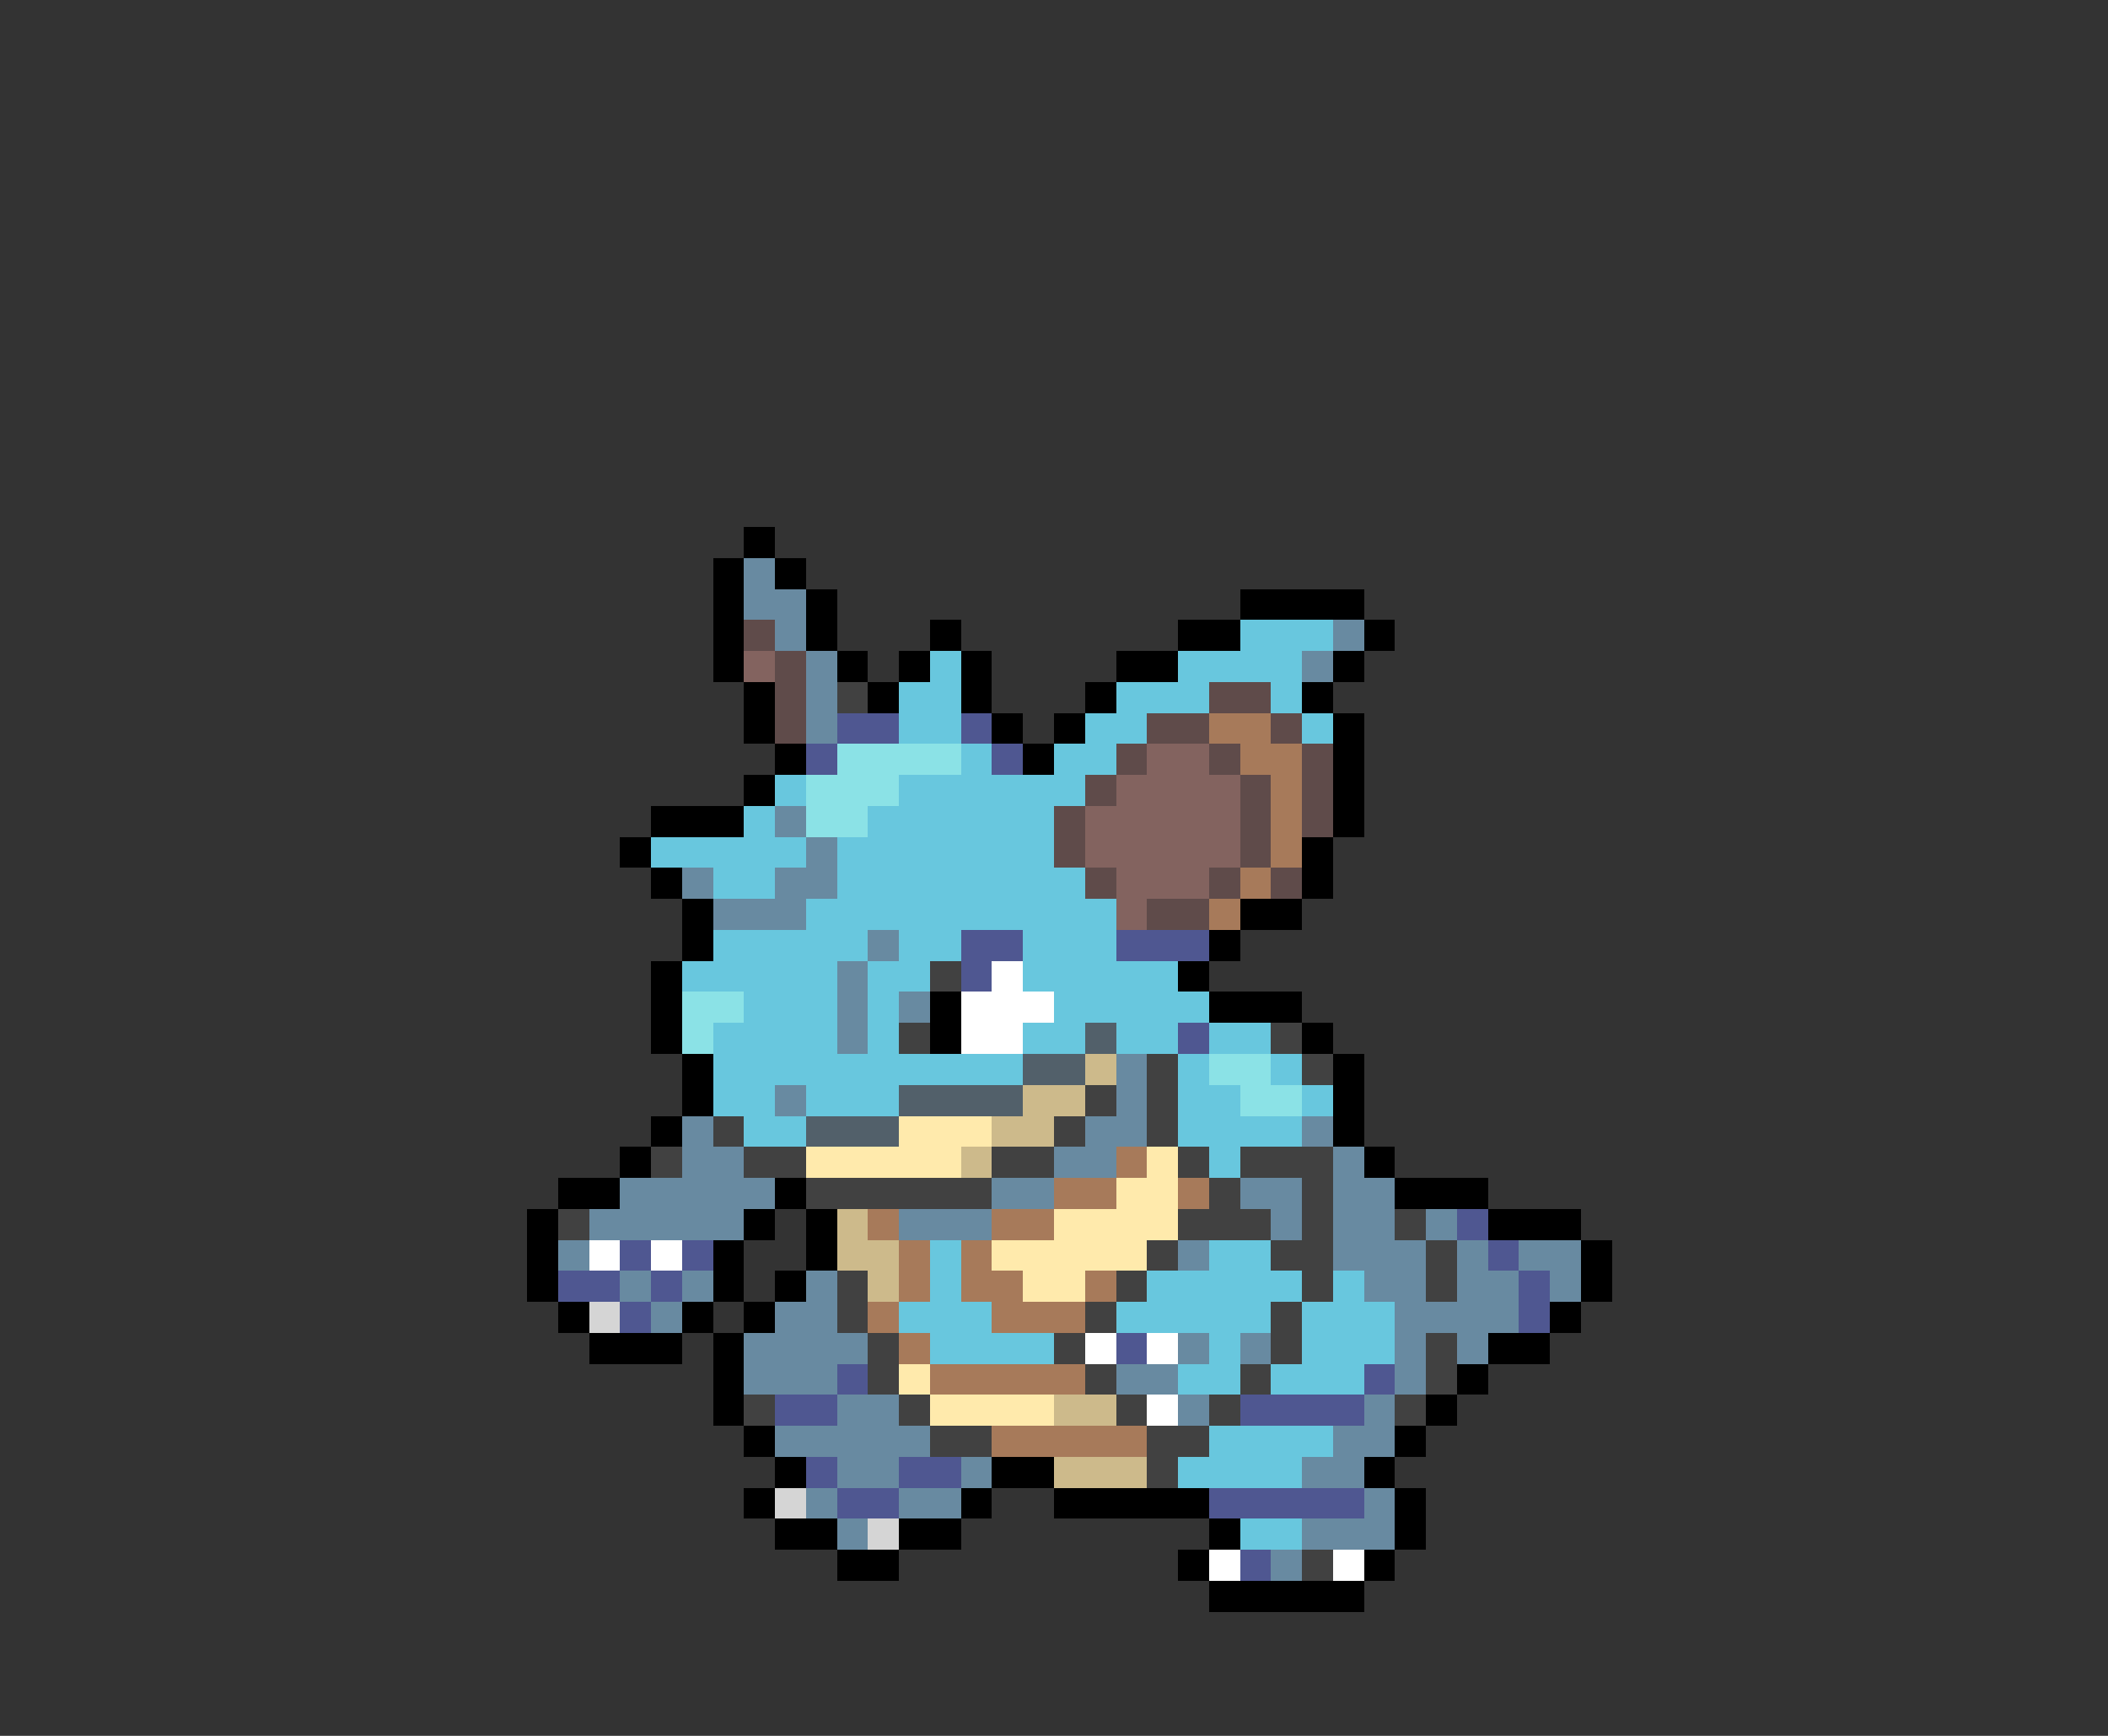 <svg xmlns="http://www.w3.org/2000/svg" viewBox="0 -0.5 68 56" shape-rendering="crispEdges">
<rect x="0" y="-0.5" width="68" height="56" fill="#333333" stroke="none"/>
<path stroke="#000000" d="M24 17h1M23 18h1M25 18h1M23 19h1M26 19h1M40 19h4M23 20h1M26 20h1M30 20h1M38 20h2M44 20h1M23 21h1M27 21h1M29 21h1M31 21h1M36 21h2M43 21h1M24 22h1M28 22h1M31 22h1M35 22h1M42 22h1M24 23h1M32 23h1M34 23h1M43 23h1M25 24h1M33 24h1M43 24h1M24 25h1M43 25h1M21 26h3M43 26h1M20 27h1M42 27h1M21 28h1M42 28h1M22 29h1M40 29h2M22 30h1M39 30h1M21 31h1M38 31h1M21 32h1M30 32h1M39 32h3M21 33h1M30 33h1M42 33h1M22 34h1M43 34h1M22 35h1M43 35h1M21 36h1M43 36h1M20 37h1M44 37h1M18 38h2M25 38h1M45 38h3M17 39h1M24 39h1M26 39h1M48 39h3M17 40h1M23 40h1M26 40h1M51 40h1M17 41h1M23 41h1M25 41h1M51 41h1M18 42h1M22 42h1M24 42h1M50 42h1M19 43h3M23 43h1M48 43h2M23 44h1M47 44h1M23 45h1M46 45h1M24 46h1M45 46h1M25 47h1M32 47h2M44 47h1M24 48h1M31 48h1M34 48h5M45 48h1M25 49h2M29 49h2M39 49h1M45 49h1M27 50h2M38 50h1M44 50h1M39 51h5" />
<path stroke="#688aa1" d="M24 18h1M24 19h2M25 20h1M43 20h1M26 21h1M42 21h1M26 22h1M26 23h1M25 26h1M26 27h1M22 28h1M25 28h2M23 29h3M28 30h1M27 31h1M27 32h1M29 32h1M27 33h1M36 34h1M25 35h1M36 35h1M22 36h1M35 36h2M42 36h1M22 37h2M34 37h2M43 37h1M20 38h5M32 38h2M40 38h2M43 38h2M19 39h5M29 39h3M41 39h1M43 39h2M46 39h1M18 40h1M38 40h1M43 40h3M47 40h1M49 40h2M20 41h1M22 41h1M26 41h1M44 41h2M47 41h2M50 41h1M21 42h1M25 42h2M45 42h4M24 43h4M38 43h1M40 43h1M45 43h1M47 43h1M24 44h3M36 44h2M45 44h1M27 45h2M38 45h1M44 45h1M25 46h5M43 46h2M27 47h2M31 47h1M42 47h2M26 48h1M29 48h2M44 48h1M27 49h1M42 49h3M41 50h1" />
<path stroke="#5f4b4a" d="M24 20h1M25 21h1M25 22h1M39 22h2M25 23h1M37 23h2M41 23h1M36 24h1M39 24h1M42 24h1M35 25h1M40 25h1M42 25h1M34 26h1M40 26h1M42 26h1M34 27h1M40 27h1M35 28h1M39 28h1M41 28h1M37 29h2" />
<path stroke="#68c7de" d="M40 20h3M30 21h1M38 21h4M29 22h2M36 22h3M41 22h1M29 23h2M35 23h2M42 23h1M31 24h1M34 24h2M25 25h1M29 25h6M24 26h1M28 26h6M21 27h5M27 27h7M23 28h2M27 28h8M26 29h10M23 30h5M29 30h2M33 30h3M22 31h5M28 31h2M33 31h5M24 32h3M28 32h1M34 32h5M23 33h4M28 33h1M33 33h2M36 33h2M39 33h2M23 34h10M38 34h1M41 34h1M23 35h2M26 35h3M38 35h2M42 35h1M24 36h2M38 36h4M39 37h1M30 40h1M39 40h2M30 41h1M37 41h5M43 41h1M29 42h3M36 42h5M42 42h3M30 43h4M39 43h1M42 43h3M38 44h2M41 44h3M39 46h4M38 47h4M40 49h2" />
<path stroke="#83635f" d="M24 21h1M37 24h2M36 25h4M35 26h5M35 27h5M36 28h3M36 29h1" />
<path stroke="#414141" d="M27 22h1M30 31h1M29 33h1M41 33h1M37 34h1M42 34h1M35 35h1M37 35h1M23 36h1M34 36h1M37 36h1M21 37h1M24 37h2M32 37h2M38 37h1M40 37h3M26 38h6M39 38h1M42 38h1M18 39h1M38 39h3M42 39h1M45 39h1M37 40h1M41 40h2M46 40h1M27 41h1M36 41h1M42 41h1M46 41h1M27 42h1M35 42h1M41 42h1M28 43h1M34 43h1M41 43h1M46 43h1M28 44h1M35 44h1M40 44h1M46 44h1M24 45h1M29 45h1M36 45h1M39 45h1M45 45h1M30 46h2M37 46h2M37 47h1M42 50h1" />
<path stroke="#4f5791" d="M27 23h2M31 23h1M26 24h1M32 24h1M31 30h2M36 30h3M31 31h1M38 33h1M47 39h1M20 40h1M22 40h1M48 40h1M18 41h2M21 41h1M49 41h1M20 42h1M49 42h1M36 43h1M27 44h1M44 44h1M25 45h2M40 45h4M26 47h1M29 47h2M27 48h2M39 48h5M40 50h1" />
<path stroke="#a77a5a" d="M39 23h2M40 24h2M41 25h1M41 26h1M41 27h1M40 28h1M39 29h1M36 37h1M34 38h2M38 38h1M28 39h1M32 39h2M29 40h1M31 40h1M29 41h1M31 41h2M35 41h1M28 42h1M32 42h3M29 43h1M30 44h5M32 46h5" />
<path stroke="#8be2e6" d="M27 24h4M26 25h3M26 26h2M22 32h2M22 33h1M39 34h2M40 35h2" />
<path stroke="#ffffff" d="M32 31h1M31 32h3M31 33h2M19 40h1M21 40h1M35 43h1M37 43h1M37 45h1M39 50h1M43 50h1" />
<path stroke="#52606a" d="M35 33h1M33 34h2M29 35h4M26 36h3" />
<path stroke="#cdba8b" d="M35 34h1M33 35h2M32 36h2M31 37h1M27 39h1M27 40h2M28 41h1M34 45h2M34 47h3" />
<path stroke="#ffeaac" d="M29 36h3M26 37h5M37 37h1M36 38h2M34 39h4M32 40h5M33 41h2M29 44h1M30 45h4" />
<path stroke="#d5d5d5" d="M19 42h1M25 48h1M28 49h1" />
</svg>